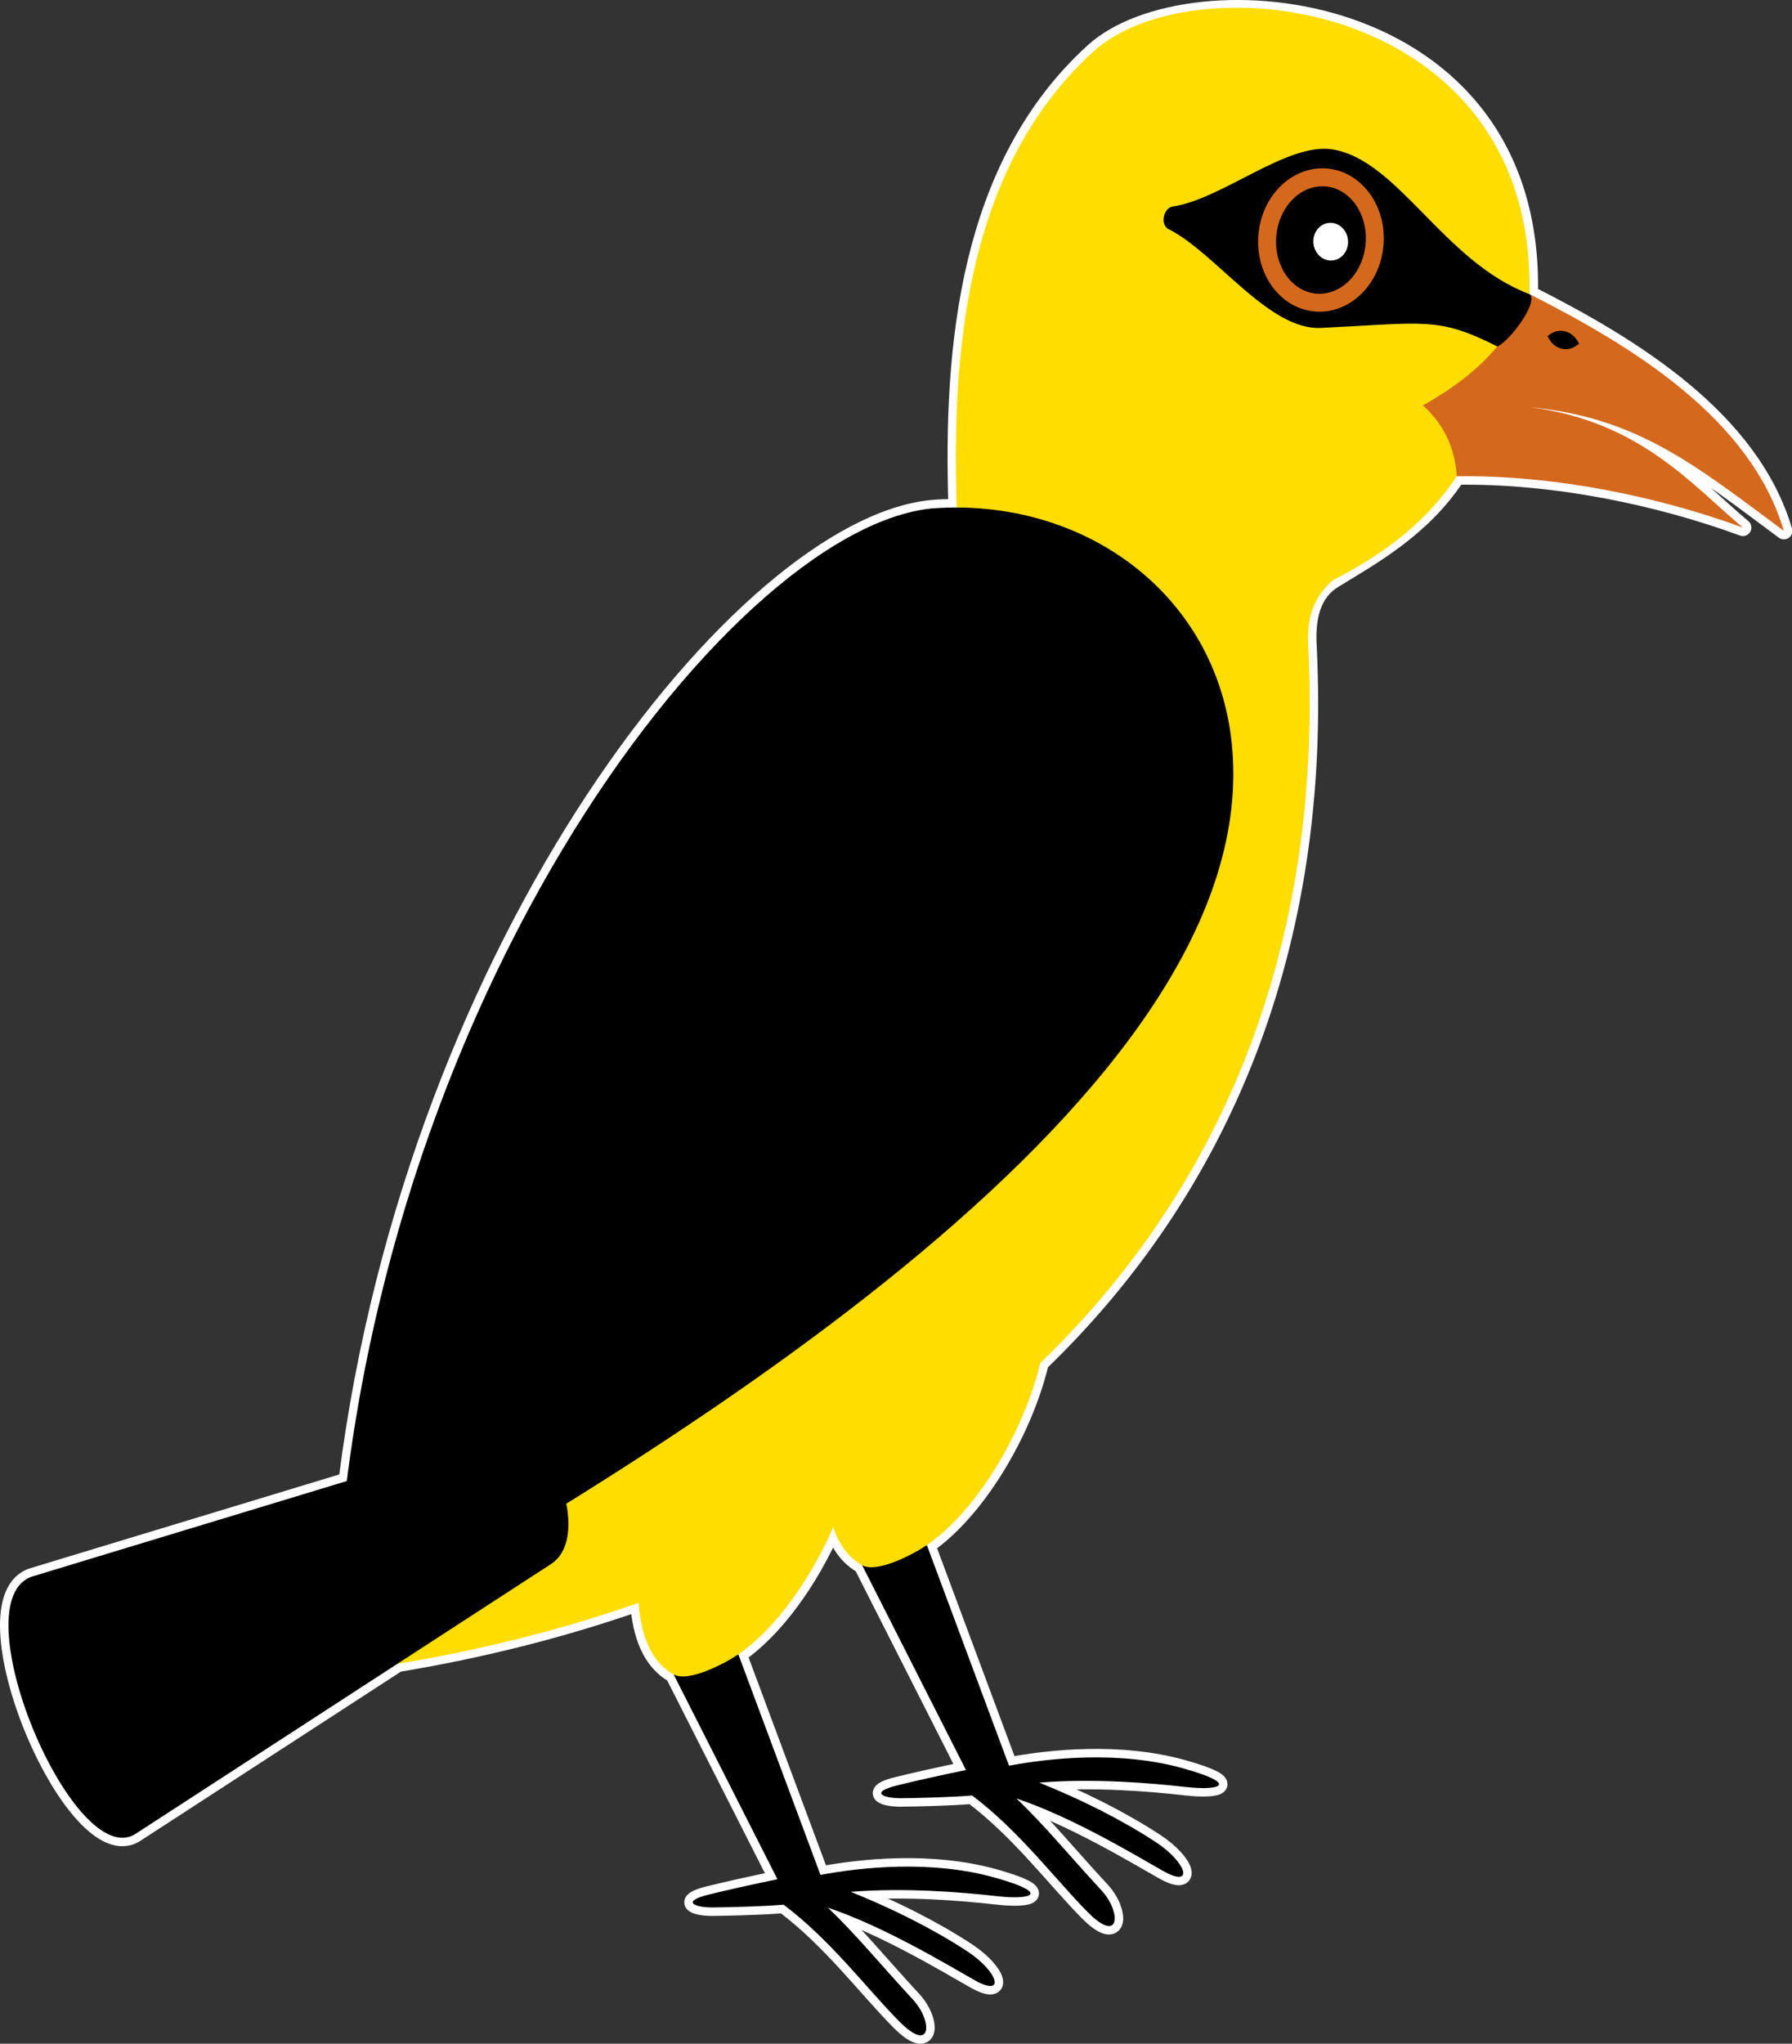 <?xml version="1.0" encoding="UTF-8" standalone="no"?>
<!-- Generator: Adobe Adobe Illustrator 24.2.0, SVG Export Plug-In . SVG Version: 6.00 Build 0)  -->

<svg
   version="1.1"
   x="0px"
   y="0px"
   width="399.71"
   height="455.769"
   viewBox="0 0 399.71 455.769"
   xml:space="preserve"
   id="svg275"
   sodipodi:docname="pyroll_icon.svg"
   inkscape:version="1.3.2 (091e20ef0f, 2023-11-25, custom)"
   inkscape:export-filename="pyroll-bird.png"
   inkscape:export-xdpi="300"
   inkscape:export-ydpi="300"
   xmlns:inkscape="http://www.inkscape.org/namespaces/inkscape"
   xmlns:sodipodi="http://sodipodi.sourceforge.net/DTD/sodipodi-0.dtd"
   xmlns="http://www.w3.org/2000/svg"
   xmlns:svg="http://www.w3.org/2000/svg"><rect x="0" y="0" width="399.71" height="455.769" fill="#333333" stroke="none"/><defs
   id="defs279"><rect
   x="258.789"
   y="437.391"
   width="103.554"
   height="80.393"
   id="rect4194" />
	

						
						
						
						
						
						
						
						
						
						
						
						
						
							
						
						
						
							
						
						
						
						
						
						
						
						
						
						
						
						
						
						
						
						
						
						
						
						
						
						
						
						
						
						
						
						
						
						
						
						
						
						
						
						
						
						
						
						
						
						
						
						
						
						
						
						
						
						
						
						
						
						
						
						
						
						
						
						
						
						
						
						
						
						
						
						
						
						
						
						
						
						
						
						
						
						
						
						
						
						
						
						
						
						
						
						
						
						
						
						
						
						
						
						
						
						
						
						
						
						
						
						
						
						
						
						
						
						
					
		
	</defs><sodipodi:namedview
   id="namedview277"
   pagecolor="#7f7f7f"
   bordercolor="#666666"
   borderopacity="1.0"
   inkscape:showpageshadow="2"
   inkscape:pageopacity="0"
   inkscape:pagecheckerboard="true"
   inkscape:deskcolor="#d1d1d1"
   showgrid="false"
   inkscape:zoom="2"
   inkscape:cx="198.25"
   inkscape:cy="220.75"
   inkscape:window-width="1920"
   inkscape:window-height="1011"
   inkscape:window-x="0"
   inkscape:window-y="0"
   inkscape:window-maximized="1"
   inkscape:current-layer="layer2" />
<style
   type="text/css"
   id="style2">
	.st0{fill:#303030;}
	.st1{fill:#FFDD00;}
	.st2{fill:#FFFFFF;stroke:#FFDD00;stroke-miterlimit:10;}
	.st3{fill:#CFBA00;}
	.st4{fill:#FFE600;}
	.st5{fill:#4F4F4E;}
	.st6{fill:#D4691E;}
	.st7{fill:#D4851E;}
	.st8{fill:#BD7100;}
	.st9{fill:#FFFFFF;}
	.st10{stroke:#000000;stroke-miterlimit:10;}
	.st11{fill:#303030;stroke:#FFFFFF;stroke-width:2;stroke-miterlimit:10;}
	.st12{fill:none;}
	.st13{fill:url(#SVGID_1_);stroke:#404040;stroke-miterlimit:10;}
	.st14{fill:url(#SVGID_2_);stroke:#404040;stroke-miterlimit:10;}
	.st15{fill:url(#SVGID_3_);stroke:#404040;stroke-miterlimit:10;}
	.st16{fill:url(#SVGID_4_);stroke:#404040;stroke-miterlimit:10;}
	.st17{fill:url(#SVGID_5_);stroke:#404040;stroke-miterlimit:10;}
	.st18{fill:url(#SVGID_6_);stroke:#404040;stroke-miterlimit:10;}
	.st19{fill:url(#SVGID_7_);stroke:#404040;stroke-miterlimit:10;}
	.st20{fill:url(#SVGID_8_);stroke:#404040;stroke-miterlimit:10;}
	.st21{fill:url(#SVGID_9_);stroke:#404040;stroke-miterlimit:10;}
	.st22{fill:url(#SVGID_10_);stroke:#404040;stroke-miterlimit:10;}
	.st23{fill:url(#SVGID_11_);stroke:#404040;stroke-miterlimit:10;}
	.st24{fill:url(#SVGID_12_);stroke:#404040;stroke-miterlimit:10;}
	.st25{fill:url(#SVGID_13_);stroke:#404040;stroke-miterlimit:10;}
	.st26{fill:url(#SVGID_14_);stroke:#404040;stroke-miterlimit:10;}
	.st27{fill:url(#SVGID_15_);stroke:#404040;stroke-miterlimit:10;}
	.st28{fill:url(#SVGID_16_);stroke:#404040;stroke-miterlimit:10;}
	.st29{fill:url(#SVGID_17_);stroke:#404040;stroke-miterlimit:10;}
	.st30{fill:url(#SVGID_18_);stroke:#404040;stroke-miterlimit:10;}
	.st31{fill:url(#SVGID_19_);stroke:#404040;stroke-miterlimit:10;}
	.st32{fill:url(#SVGID_20_);stroke:#404040;stroke-miterlimit:10;}
	.st33{fill:url(#SVGID_21_);stroke:#404040;stroke-miterlimit:10;}
	.st34{fill:url(#SVGID_22_);stroke:#404040;stroke-miterlimit:10;}
	.st35{fill:url(#SVGID_23_);stroke:#404040;stroke-miterlimit:10;}
	.st36{fill:url(#SVGID_24_);stroke:#404040;stroke-miterlimit:10;}
	.st37{fill:url(#SVGID_25_);stroke:#404040;stroke-miterlimit:10;}
	.st38{fill:url(#SVGID_26_);stroke:#404040;stroke-miterlimit:10;}
	.st39{fill:url(#SVGID_27_);stroke:#404040;stroke-miterlimit:10;}
	.st40{fill:url(#SVGID_28_);stroke:#404040;stroke-miterlimit:10;}
	.st41{fill:url(#SVGID_29_);stroke:#404040;stroke-miterlimit:10;}
	.st42{fill:url(#SVGID_30_);stroke:#404040;stroke-miterlimit:10;}
	.st43{fill:url(#SVGID_31_);stroke:#404040;stroke-miterlimit:10;}
	.st44{fill:url(#SVGID_32_);stroke:#404040;stroke-miterlimit:10;}
	.st45{fill:url(#SVGID_33_);stroke:#404040;stroke-miterlimit:10;}
	.st46{fill:url(#SVGID_34_);stroke:#404040;stroke-miterlimit:10;}
	.st47{fill:url(#SVGID_35_);stroke:#404040;stroke-miterlimit:10;}
	.st48{fill:url(#SVGID_36_);stroke:#404040;stroke-miterlimit:10;}
	.st49{fill:url(#SVGID_37_);stroke:#404040;stroke-miterlimit:10;}
	.st50{fill:url(#SVGID_38_);stroke:#404040;stroke-miterlimit:10;}
	.st51{fill:url(#SVGID_39_);stroke:#404040;stroke-miterlimit:10;}
	.st52{fill:url(#SVGID_40_);stroke:#404040;stroke-miterlimit:10;}
	.st53{fill:url(#SVGID_41_);stroke:#404040;stroke-miterlimit:10;}
	.st54{fill:url(#SVGID_42_);stroke:#404040;stroke-miterlimit:10;}
	.st55{fill:url(#SVGID_43_);stroke:#404040;stroke-miterlimit:10;}
	.st56{fill:url(#SVGID_44_);stroke:#404040;stroke-miterlimit:10;}
	.st57{fill:url(#SVGID_45_);stroke:#404040;stroke-miterlimit:10;}
	.st58{fill:url(#SVGID_46_);stroke:#404040;stroke-miterlimit:10;}
	.st59{fill:url(#SVGID_47_);stroke:#404040;stroke-miterlimit:10;}
	.st60{fill:url(#SVGID_48_);stroke:#404040;stroke-miterlimit:10;}
	.st61{fill:url(#SVGID_49_);stroke:#404040;stroke-miterlimit:10;}
	.st62{fill:url(#SVGID_50_);stroke:#404040;stroke-miterlimit:10;}
	.st63{fill:url(#SVGID_51_);stroke:#404040;stroke-miterlimit:10;}
	.st64{fill:url(#SVGID_52_);stroke:#404040;stroke-miterlimit:10;}
	.st65{fill:url(#SVGID_53_);stroke:#404040;stroke-miterlimit:10;}
	.st66{fill:url(#SVGID_54_);stroke:#404040;stroke-miterlimit:10;}
	.st67{fill:url(#SVGID_55_);stroke:#404040;stroke-miterlimit:10;}
	.st68{fill:url(#SVGID_56_);stroke:#404040;stroke-miterlimit:10;}
	.st69{fill:url(#SVGID_57_);stroke:#404040;stroke-miterlimit:10;}
	.st70{fill:url(#SVGID_58_);stroke:#404040;stroke-miterlimit:10;}
	.st71{fill:url(#SVGID_59_);stroke:#404040;stroke-miterlimit:10;}
	.st72{fill:url(#SVGID_60_);stroke:#404040;stroke-miterlimit:10;}
	.st73{fill:url(#SVGID_61_);stroke:#404040;stroke-miterlimit:10;}
	.st74{fill:url(#SVGID_62_);stroke:#404040;stroke-miterlimit:10;}
	.st75{fill:#4D4D4D;}
	.st76{fill:#4C4C4C;}
	.st77{fill:#4A4A4A;}
	.st78{fill:#494949;}
	.st79{fill:#484848;}
	.st80{fill:#474747;}
	.st81{fill:#454545;}
	.st82{fill:#444444;}
	.st83{fill:#434343;}
	.st84{fill:#424242;}
	.st85{fill:#404040;}
	.st86{fill:#3F3F3F;}
	.st87{fill:#3E3E3E;}
	.st88{fill:#3D3D3D;}
	.st89{fill:#3B3B3B;}
	.st90{fill:#3A3A3A;}
	.st91{fill:#393939;}
	.st92{fill:#383838;}
	.st93{fill:#363636;}
	.st94{fill:#353535;}
	.st95{fill:#343434;}
	.st96{fill:#323232;}
	.st97{fill:#313131;}
	.st98{fill:#2F2F2F;}
	.st99{fill:#2D2D2D;}
	.st100{fill:#2C2C2C;}
	.st101{fill:#2B2B2B;}
	.st102{fill:#2A2A2A;}
	.st103{fill:#282828;}
	.st104{fill:#272727;}
	.st105{fill:#262626;}
	.st106{fill:#252525;}
	.st107{fill:#232323;}
	.st108{fill:#222222;}
	.st109{fill:#212121;}
	.st110{fill:#202020;}
	.st111{fill:#1E1E1E;}
	.st112{fill:#1D1D1D;}
	.st113{fill:#1C1C1C;}
	.st114{fill:#1B1B1B;}
	.st115{fill:#191919;}
	.st116{fill:#181818;}
	.st117{fill:#171717;}
	.st118{fill:#151515;}
	.st119{fill:#141414;}
	.st120{fill:#131313;}
	.st121{fill:#121212;}
	.st122{fill:#101010;}
	.st123{fill:#0F0F0F;}
	.st124{fill:#0E0E0E;}
	.st125{fill:#0D0D0D;}
	.st126{fill:#0B0B0B;}
	.st127{fill:#0A0A0A;}
	.st128{fill:#090909;}
	.st129{fill:#080808;}
	.st130{fill:#060606;}
	.st131{fill:#050505;}
	.st132{fill:#040404;}
	.st133{fill:#030303;}
	.st134{fill:#010101;}
	.st135{fill:#D4D4D4;}
	.st136{fill:#FFFFFF;stroke:#D4D4D4;stroke-miterlimit:10;}
	.st137{fill:#DEDEDE;}
	.st138{fill:#FFFFFF;stroke:#DEDEDE;stroke-miterlimit:10;}
	.st139{fill:#8F8F8F;}
	.st140{fill:#A1A1A1;}
	.st141{fill:#FFFFFF;stroke:#FFDD00;stroke-width:0.612;stroke-miterlimit:10;}
	.st142{fill:#FFFFFF;stroke:#FFDD00;stroke-width:0.39;stroke-miterlimit:10;}
	.st143{stroke:#000000;stroke-width:3.57;stroke-miterlimit:10;}
</style>









<g
   inkscape:groupmode="layer"
   id="layer9"
   inkscape:label="background"
   transform="translate(45.77,-28.208)"><path
     id="path1"
     style="fill:#ffffff;fill-opacity:1;stroke:#ffffff;stroke-width:3.78;stroke-linecap:butt;stroke-linejoin:round;stroke-dasharray:none;stroke-opacity:1"
     d="m 211.775,104.524 c -27.902,25.372 -31.683,65.512 -30.445,101.721 -1.926,-0.005 -3.871,-0.004 -5.824,0.203 -41.594,4.409 -114.907,95.561 -130.229,216.863 l -70.045,21.25 c -16.731,5.076 9.048,66.429 22.936,57.412 L 56.609,464.028 c 18.686,-3.1 36.685,-7.635 53.734,-13.59 0.479,7.234 2.729,13.196 7.795,16.018 l 23.152,45.668 c -5.936,1.23 -11.772,2.537 -15.377,3.438 -6.27,1.566 -3.029,2.902 1.014,2.855 3.117,-0.035 10.875,-0.197 15.738,-0.615 10.658,8.047 18.523,18.704 25.832,26.066 7.221,7.274 7.479,-0.096 3.008,-4.918 -7.076,-7.631 -12.818,-14.675 -18.973,-20.488 12.438,4.192 25.834,12.253 32.715,16.16 6.915,3.927 5.487,-1.763 -1.68,-6.465 -7.651,-5.019 -16.901,-9.606 -25.928,-13.225 12.151,-0.971 24.612,0.063 32.688,0.975 7.634,0.862 12.093,-0.579 -0.453,-4.117 -14.315,-4.038 -29.934,-2.319 -38.98,-0.629 l -18.318,-49.191 c 8.006,-5.438 16.011,-16.461 21.16,-28.375 1.225,3.754 3.288,6.744 6.451,8.506 l 23.15,45.668 c -5.936,1.23 -11.77,2.537 -15.375,3.438 -6.27,1.566 -3.029,2.902 1.014,2.855 3.117,-0.035 10.875,-0.197 15.738,-0.615 10.658,8.047 18.523,18.704 25.832,26.066 7.221,7.274 7.479,-0.096 3.008,-4.918 -7.076,-7.631 -12.818,-14.677 -18.973,-20.49 12.438,4.192 25.834,12.255 32.715,16.162 6.915,3.927 5.487,-1.763 -1.68,-6.465 -7.651,-5.019 -16.901,-9.606 -25.928,-13.225 12.151,-0.971 24.612,0.063 32.688,0.975 7.634,0.862 12.091,-0.579 -0.455,-4.117 -14.315,-4.038 -29.932,-2.319 -38.979,-0.629 l -18.32,-49.191 c 10.726,-7.285 21.457,-24.592 25.311,-40.641 39.932,-38.52 63.211,-92.156 59.734,-160.188 -0.316,-6.184 1.001,-11.558 5.67,-14.432 8.445,-5.198 19.731,-11.305 27.471,-23.102 21.899,-0.3 45.11,4.568 63.832,11.449 -11.436,-9.595 -23.056,-23.756 -47.566,-26.865 24.076,2.298 36.943,12.945 56.705,27.602 -7.365,-24.959 -33.545,-41.09 -56.738,-52.807 1.471,-67.17 -75.892,-73.543 -97.266,-54.107 z"
     transform="translate(-13.651,-64.833)"
     sodipodi:nodetypes="scscccccccsscsscsscsscccccsscsscsscsscccsscccccs" /></g><g
   inkscape:groupmode="layer"
   id="layer8"
   inkscape:label="back-foot"
   transform="translate(-34.616,-70.989)"><g
     id="g8"
     transform="translate(66.735,-22.052)"
     style="stroke:none"><path
       id="path7"
       style="fill:#000000;fill-opacity:1;stroke:none;stroke-width:0;stroke-linecap:butt;stroke-linejoin:miter;stroke-dasharray:none;stroke-opacity:1"
       d="m 160.187,442.1 23.151,45.669 c -5.936,1.23 -11.771,2.538 -15.375,3.438 -6.27,1.566 -3.031,2.9 1.012,2.854 3.117,-0.035 10.877,-0.196 15.739,-0.614 10.658,8.047 18.523,18.703 25.832,26.066 7.221,7.274 7.479,-0.095 3.008,-4.917 -7.076,-7.631 -12.818,-14.677 -18.973,-20.489 12.438,4.192 25.834,12.254 32.715,16.162 6.915,3.927 5.487,-1.763 -1.68,-6.465 -7.651,-5.019 -16.901,-9.606 -25.928,-13.225 12.151,-0.971 24.611,0.063 32.686,0.974 7.634,0.862 12.093,-0.58 -0.454,-4.119 -14.315,-4.038 -29.933,-2.318 -38.979,-0.628 l -18.319,-49.191 z"
       sodipodi:nodetypes="ccsscsscsscssccc" /><path
       style="font-variation-settings:normal;opacity:1;vector-effect:non-scaling-stroke;fill:#ffdd00;fill-opacity:1;stroke:none;stroke-width:1;stroke-linecap:butt;stroke-linejoin:miter;stroke-miterlimit:4;stroke-dasharray:none;stroke-dashoffset:0;stroke-opacity:1;-inkscape-stroke:hairline;stop-color:#000000;stop-opacity:1"
       d="m 166.149,376.928 c -7.16,7.324 -23.636,55.327 -5.962,65.172 3.335,1.857 11.552,-2.527 14.436,-4.486 14.325,-9.729 28.657,-37.337 26.607,-55.944 -0.998,-9.057 -27.753,-12.238 -35.082,-4.742 z"
       id="path8"
       sodipodi:nodetypes="sssss" /></g></g><g
   inkscape:groupmode="layer"
   id="layer1"
   inkscape:label="body"
   transform="translate(-9.93,-68.685)"><path
     id="path2697"
     style="fill:#ffdd00;fill-opacity:1;stroke:none;stroke-width:0;stroke-linecap:butt;stroke-linejoin:miter;stroke-dasharray:none;stroke-opacity:1"
     d="m 253.824,80.17 c -28.586,25.994 -31.9,67.517 -30.39,104.402 -32.074,37.167 -106.32,162.241 -143.514,257.75 127.513,-14.323 228.792,-92.99 221.796,-229.89 -0.316,-6.184 1.427,-10.959 5.669,-14.432 8.807,-4.559 19.731,-11.305 27.471,-23.102 l 16.232,-40.621 C 352.53,68.491 276.311,59.722 253.824,80.17 Z"
     sodipodi:nodetypes="sccscccs" /></g><g
   inkscape:groupmode="layer"
   id="layer2"
   inkscape:label="peak"
   transform="translate(-9.93,-68.685)"
   style="display:inline"><path
     id="path227"
     class="st6"
     d="m 351.089,134.277 c -4.848,10.707 -11.438,17.854 -23.758,24.816 4.588,4.19 7.126,9.337 7.525,15.805 21.899,-0.3 45.11,4.568 63.832,11.449 -11.436,-9.595 -23.056,-23.756 -47.567,-26.866 24.076,2.298 36.943,12.945 56.705,27.602 -7.365,-24.959 -33.545,-41.09 -56.738,-52.807 z"
     sodipodi:nodetypes="ccccccc" /><path
     class="st0"
     d="m 355.704,143.2 c 2.015,-1.411 4.722,-0.754 6.05,1.458 l 0.411,0.677 -0.719,0.505 c -1.958,1.366 -4.594,0.733 -5.886,-1.412 l -0.471,-0.792 z"
     id="path261"
     style="fill:#000000;fill-opacity:1" /></g><g
   inkscape:groupmode="layer"
   id="layer3"
   inkscape:label="eye"
   transform="translate(-9.93,-68.685)"><path
     id="path2"
     style="font-variation-settings:normal;opacity:1;vector-effect:non-scaling-stroke;fill:#000000;fill-opacity:1;fill-rule:evenodd;stroke:none;stroke-width:1;stroke-linecap:butt;stroke-linejoin:miter;stroke-miterlimit:4;stroke-dasharray:none;stroke-dashoffset:0;stroke-opacity:1;-inkscape-stroke:hairline;stop-color:#000000;stop-opacity:1"
     d="m 306.986,101.984 c -10.017,-1.499 -24.576,11.164 -35.463,12.75 -2.058,0.3 -2.942,4.064 -0.896,5.082 10.357,5.153 22.277,22.568 33.906,22.003 23.353,-1.134 26.123,-2.542 39.385,4.13 2.585,-0.996 9.286,-9.84 7.197,-11.66 -19.254,-7.222 -29.355,-30.096 -44.129,-32.306 z"
     sodipodi:nodetypes="ssssccs" /><ellipse
     style="font-variation-settings:normal;opacity:1;vector-effect:non-scaling-stroke;fill:#d4691e;fill-opacity:1;fill-rule:evenodd;stroke:none;stroke-width:1;stroke-linecap:butt;stroke-linejoin:miter;stroke-miterlimit:4;stroke-dasharray:none;stroke-dashoffset:0;stroke-opacity:1;-inkscape-stroke:hairline;stop-color:#000000;stop-opacity:1"
     id="path3"
     cx="314.063"
     cy="95.201"
     rx="14"
     ry="16"
     transform="rotate(5)" /><ellipse
     style="font-variation-settings:normal;opacity:1;vector-effect:non-scaling-stroke;fill:#000000;fill-opacity:1;fill-rule:evenodd;stroke:none;stroke-width:1;stroke-linecap:butt;stroke-linejoin:miter;stroke-miterlimit:4;stroke-dasharray:none;stroke-dashoffset:0;stroke-opacity:1;-inkscape-stroke:hairline;stop-color:#000000;stop-opacity:1"
     id="ellipse3"
     cx="314.063"
     cy="95.201"
     rx="10"
     ry="12"
     transform="rotate(5)" /><ellipse
     class="st9"
     cx="294.898"
     cy="148.847"
     rx="3.87"
     ry="4.21"
     id="ellipse245"
     transform="rotate(-5)" /></g><g
   inkscape:groupmode="layer"
   id="layer6"
   inkscape:label="tail"
   transform="translate(-9.93,-68.685)"><path
     style="display:inline;fill:#000000;fill-opacity:1;stroke:none;stroke-width:0;stroke-linecap:butt;stroke-linejoin:miter;stroke-dasharray:none;stroke-opacity:1"
     d="M 132.799,417.504 40.215,477.619 C 26.328,486.636 0.549,425.282 17.28,420.206 l 107.222,-32.527 c 6.923,-2.1 18.246,23.366 8.297,29.825 z"
     id="path3880"
     sodipodi:nodetypes="sssss" /></g><g
   inkscape:groupmode="layer"
   id="layer7"
   inkscape:label="front-foot"
   transform="translate(-9.93,-68.685)"><g
     id="g6"
     style="stroke:none"><path
       id="path4039"
       style="fill:#000000;fill-opacity:1;stroke:none;stroke-width:0;stroke-linecap:butt;stroke-linejoin:miter;stroke-dasharray:none;stroke-opacity:1"
       d="m 160.187,442.1 23.151,45.669 c -5.936,1.23 -11.771,2.538 -15.375,3.438 -6.27,1.566 -3.031,2.9 1.012,2.854 3.117,-0.035 10.877,-0.196 15.739,-0.614 10.658,8.047 18.523,18.703 25.832,26.066 7.221,7.274 7.479,-0.095 3.008,-4.917 -7.076,-7.631 -12.818,-14.677 -18.973,-20.489 12.438,4.192 25.834,12.254 32.715,16.162 6.915,3.927 5.487,-1.763 -1.68,-6.465 -7.651,-5.019 -16.901,-9.606 -25.928,-13.225 12.151,-0.971 24.611,0.063 32.686,0.974 7.634,0.862 12.093,-0.58 -0.454,-4.119 -14.315,-4.038 -29.933,-2.318 -38.979,-0.628 l -18.319,-49.191 z"
       sodipodi:nodetypes="ccsscsscsscssccc" /><path
       style="font-variation-settings:normal;opacity:1;vector-effect:non-scaling-stroke;fill:#ffdd00;fill-opacity:1;stroke:none;stroke-width:1;stroke-linecap:butt;stroke-linejoin:miter;stroke-miterlimit:4;stroke-dasharray:none;stroke-dashoffset:0;stroke-opacity:1;-inkscape-stroke:hairline;stop-color:#000000;stop-opacity:1"
       d="m 166.149,376.928 c -7.16,7.324 -23.636,55.327 -5.962,65.172 3.335,1.857 11.552,-2.527 14.436,-4.486 14.325,-9.729 28.657,-37.337 26.607,-55.944 -0.998,-9.057 -27.753,-12.238 -35.082,-4.742 z"
       id="path5"
       sodipodi:nodetypes="sssss" /></g></g><g
   inkscape:groupmode="layer"
   id="layer4"
   inkscape:label="wing"
   style="display:inline"
   transform="translate(-9.93,-68.685)"><path
     id="path3581"
     style="fill:#000000;fill-opacity:1;stroke:none;stroke-width:0;stroke-linecap:butt;stroke-linejoin:miter;stroke-dasharray:none;stroke-opacity:1"
     d="M 84.565,434.611 C 158.315,392.508 292.96,312.478 284.658,234.31 281.114,200.942 251.476,179.42 217.555,182.092 171.98,186.982 88.257,295.898 84.565,434.611 Z"
     sodipodi:nodetypes="cssc" /></g></svg>
